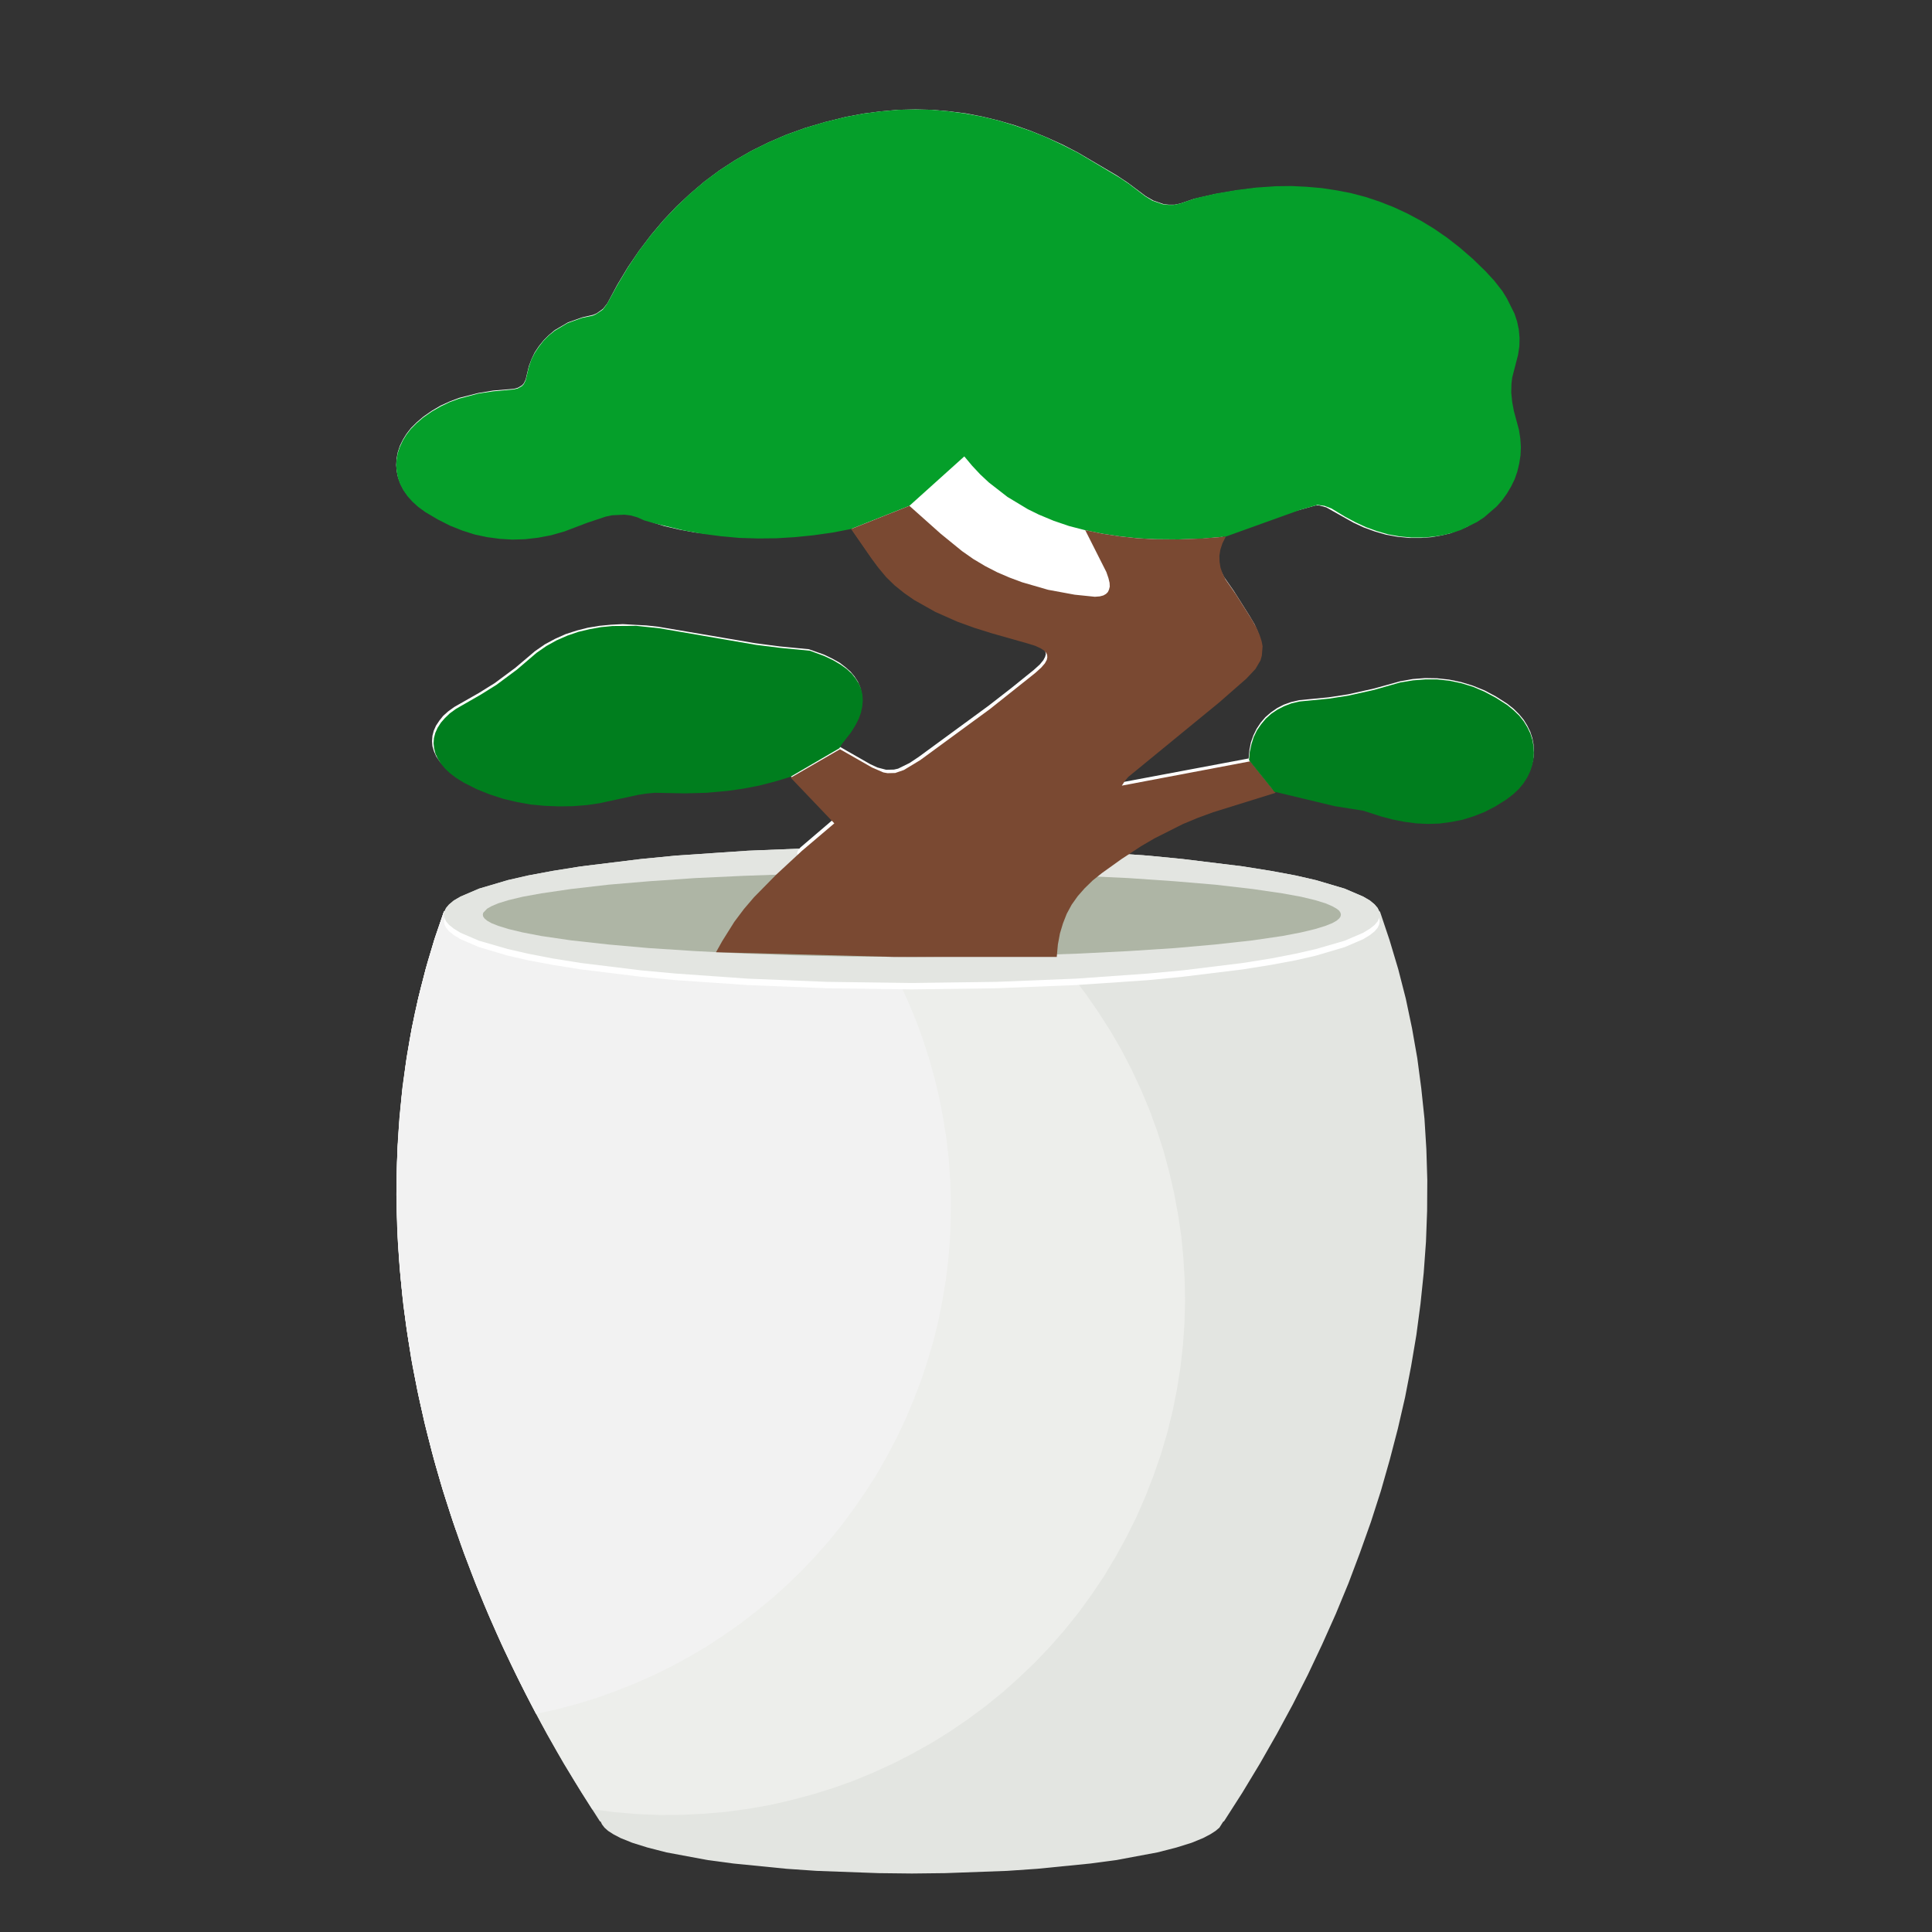 <?xml version="1.0" standalone="no"?><!DOCTYPE svg PUBLIC "-//W3C//DTD SVG 1.1//EN" "http://www.w3.org/Graphics/SVG/1.1/DTD/svg11.dtd"><svg height="1024" node-id="1" sillyvg="true" template-height="1024" template-width="1024" version="1.1" viewBox="0 0 1024 1024" width="1024" xmlns="http://www.w3.org/2000/svg" xmlns:xlink="http://www.w3.org/1999/xlink"><rect x="0" y="0" width="1024" height="1024" fill="#333333" stroke="none"/><defs node-id="23"></defs><g node-id="25"><path d="M 0.00 0.00 L 1024.00 0.00 L 1024.00 1024.00 L 0.00 1024.00 Z" fill="none" group-id="1" id="矩形" node-id="6" stroke="none" target-height="1024" target-width="1024" target-x="0" target-y="0"></path><g node-id="26"><path d="M 731.40 483.10 L 235.30 483.10 L 230.10 498.30 L 225.60 513.70 L 221.60 529.30 L 218.30 545.00 L 215.50 560.90 L 213.30 576.90 L 211.70 592.90 L 210.70 609.10 L 210.20 625.40 L 210.30 641.80 L 210.90 658.20 L 212.10 674.60 L 213.70 691.10 L 216.00 707.60 L 218.70 724.20 L 222.00 740.70 L 225.80 757.20 L 230.00 773.70 L 234.80 790.20 L 240.10 806.70 L 245.80 823.00 L 252.00 839.20 L 258.70 855.40 L 265.80 871.50 L 273.50 887.60 L 281.50 903.40 L 289.90 919.10 L 298.80 934.70 L 308.20 950.10 L 318.00 965.40 L 318.30 965.40 L 319.10 967.00 L 320.40 968.70 L 322.30 970.40 L 325.10 972.20 L 328.90 974.20 L 335.10 976.70 L 343.10 979.20 L 353.20 981.80 L 375.20 985.90 L 388.70 987.70 L 416.90 990.50 L 432.80 991.60 L 465.60 992.80 L 483.30 993.00 L 501.00 992.80 L 533.80 991.60 L 549.80 990.50 L 578.00 987.70 L 591.50 985.90 L 613.50 981.80 L 623.60 979.20 L 631.60 976.70 L 637.70 974.20 L 641.50 972.20 L 644.30 970.40 L 646.30 968.70 L 648.40 965.40 L 648.70 965.40 L 658.50 950.10 L 667.80 934.70 L 676.70 919.10 L 685.20 903.40 L 693.20 887.60 L 700.80 871.50 L 708.00 855.40 L 714.70 839.20 L 720.80 823.00 L 726.60 806.70 L 731.90 790.20 L 736.60 773.70 L 740.90 757.20 L 744.70 740.70 L 747.90 724.20 L 750.70 707.60 L 752.90 691.00 L 754.60 674.60 L 755.80 658.10 L 756.40 641.80 L 756.50 625.40 L 756.00 609.10 L 755.00 592.90 L 753.30 576.80 L 751.20 560.90 L 748.40 545.00 L 745.10 529.30 L 741.10 513.70 L 736.50 498.30 L 731.40 483.10 Z" fill="#e3e5e1" fill-rule="nonzero" group-id="1,2" id="路径" node-id="8" stroke="none" target-height="509.9" target-width="546.3" target-x="210.2" target-y="483.1"></path><path d="M 313.90 959.00 L 325.90 960.50 L 337.90 961.50 L 349.80 962.00 L 361.60 961.90 L 373.30 961.30 L 385.00 960.30 L 396.60 958.70 L 408.10 956.70 L 419.40 954.10 L 430.60 951.10 L 441.60 947.70 L 452.50 943.80 L 463.10 939.40 L 473.60 934.60 L 483.90 929.30 L 493.90 923.70 L 503.70 917.60 L 513.20 911.10 L 522.50 904.20 L 531.50 896.90 L 540.10 889.20 L 548.50 881.20 L 556.50 872.80 L 564.20 864.00 L 571.60 854.80 L 578.50 845.30 L 585.10 835.50 L 591.20 825.30 L 597.00 814.80 L 602.40 803.90 L 607.30 792.70 L 611.60 781.50 L 615.50 770.20 L 618.80 758.90 L 621.60 747.50 L 623.90 735.90 L 625.70 724.40 L 627.00 712.80 L 627.80 701.30 L 628.10 689.70 L 627.90 678.10 L 627.20 666.60 L 626.10 655.10 L 624.40 643.70 L 622.30 632.40 L 619.70 621.10 L 616.70 610.00 L 613.20 599.10 L 609.20 588.20 L 604.70 577.50 L 599.80 567.00 L 594.50 556.70 L 588.70 546.70 L 582.40 536.80 L 575.70 527.10 L 568.60 517.70 L 561.10 508.70 L 553.10 499.90 L 544.60 491.30 L 535.70 483.10 L 235.30 483.10 L 230.20 498.10 L 225.70 513.30 L 221.80 528.60 L 218.40 544.10 L 215.60 559.80 L 213.40 575.50 L 211.80 591.30 L 210.70 607.20 L 210.20 623.30 L 210.20 639.50 L 210.70 655.60 L 211.80 671.80 L 213.40 688.00 L 215.50 704.30 L 218.10 720.80 L 221.20 737.00 L 224.80 753.20 L 228.90 769.50 L 233.50 785.80 L 238.60 802.10 L 244.10 818.20 L 250.10 834.20 L 256.50 850.20 L 263.40 866.10 L 270.80 882.00 L 278.50 897.60 L 286.70 913.10 L 295.30 928.50 L 304.40 943.80 L 313.90 959.00 Z" fill="#edeeeb" fill-rule="nonzero" group-id="1,2" id="路径" node-id="9" stroke="none" target-height="478.9" target-width="417.9" target-x="210.2" target-y="483.1"></path><path d="M 241.60 810.90 L 252.00 804.90 L 262.00 798.50 L 271.70 791.70 L 281.00 784.60 L 289.90 777.10 L 298.60 769.20 L 306.90 760.90 L 314.70 752.40 L 322.20 743.60 L 329.30 734.40 L 336.00 725.00 L 342.30 715.30 L 348.20 705.40 L 353.70 695.20 L 358.70 684.70 L 363.30 674.10 L 367.40 663.30 L 371.10 652.20 L 374.30 641.10 L 377.10 629.60 L 379.40 618.20 L 381.10 606.60 L 382.40 594.80 L 383.20 583.00 L 383.40 570.90 L 383.20 559.70 L 382.50 548.60 L 381.40 537.50 L 379.80 526.40 L 377.80 515.40 L 375.30 504.60 L 372.30 493.80 L 368.90 483.10 L 235.30 483.10 L 230.10 498.50 L 225.50 514.10 L 221.50 529.90 L 218.10 545.80 L 215.40 561.90 L 213.20 578.10 L 211.70 594.40 L 210.60 610.70 L 210.20 627.30 L 210.40 643.90 L 211.10 660.50 L 212.30 677.10 L 214.10 693.80 L 216.50 710.60 L 219.40 727.40 L 222.80 744.10 L 226.70 760.80 L 231.10 777.50 L 236.10 794.20 L 241.60 810.90 Z" fill="#f9f9f9" fill-rule="nonzero" group-id="1,2" id="路径" node-id="10" stroke="none" target-height="327.8" target-width="173.2" target-x="210.2" target-y="483.1"></path><path d="M 284.10 908.40 L 295.00 906.00 L 305.60 903.20 L 316.10 900.00 L 326.30 896.30 L 336.40 892.30 L 346.40 887.90 L 356.10 883.10 L 365.50 878.00 L 374.80 872.50 L 383.80 866.60 L 392.60 860.40 L 401.10 853.80 L 409.40 847.00 L 417.40 839.80 L 425.10 832.30 L 432.50 824.50 L 439.60 816.40 L 446.40 808.00 L 452.80 799.30 L 459.00 790.30 L 464.80 781.20 L 470.20 771.70 L 475.30 762.00 L 480.00 752.10 L 484.30 741.80 L 488.30 731.40 L 491.70 721.00 L 494.80 710.50 L 497.40 699.90 L 499.50 689.30 L 501.30 678.50 L 502.60 667.80 L 503.50 657.00 L 503.90 646.30 L 504.00 635.50 L 503.60 624.70 L 502.80 614.00 L 501.60 603.40 L 499.90 592.70 L 497.90 582.20 L 495.40 571.70 L 492.50 561.30 L 489.20 551.00 L 485.50 540.90 L 481.30 530.80 L 476.80 520.90 L 471.90 511.20 L 466.60 501.70 L 460.80 492.30 L 454.60 483.10 L 235.30 483.10 L 230.70 496.40 L 226.60 509.90 L 223.00 523.50 L 219.80 537.20 L 217.10 551.10 L 214.90 565.10 L 212.80 581.90 L 211.30 598.80 L 210.40 615.90 L 210.10 633.10 L 210.50 650.40 L 211.50 667.60 L 213.10 684.90 L 215.20 702.30 L 217.90 719.70 L 221.30 737.30 L 225.10 754.60 L 229.60 771.90 L 234.50 789.20 L 240.10 806.50 L 246.20 823.90 L 252.70 840.90 L 259.80 857.90 L 267.40 874.80 L 275.50 891.60 L 284.10 908.40 Z" fill="#f2f2f2" fill-rule="nonzero" group-id="1,2" id="路径" node-id="11" stroke="none" target-height="425.3" target-width="293.9" target-x="210.1" target-y="483.1"></path><path d="M 731.30 484.80 L 731.00 486.50 L 730.20 488.30 L 728.60 490.20 L 726.10 492.20 L 722.50 494.40 L 712.70 498.60 L 697.50 503.00 L 686.60 505.50 L 673.70 508.00 L 658.70 510.40 L 626.90 514.30 L 608.50 516.00 L 570.30 518.70 L 528.20 520.40 L 483.30 521.00 L 438.40 520.40 L 396.30 518.70 L 358.10 516.00 L 339.70 514.30 L 307.90 510.40 L 292.90 508.00 L 280.00 505.50 L 269.10 503.00 L 253.90 498.60 L 244.10 494.40 L 240.50 492.20 L 238.00 490.20 L 236.40 488.30 L 235.60 486.50 L 235.30 484.80 L 235.60 483.00 L 236.40 481.30 L 238.00 479.40 L 240.50 477.30 L 244.10 475.20 L 253.90 471.00 L 269.10 466.50 L 280.00 464.00 L 292.90 461.60 L 307.90 459.20 L 339.70 455.30 L 358.10 453.50 L 396.30 450.90 L 438.40 449.20 L 483.30 448.60 L 528.20 449.20 L 570.30 450.90 L 608.50 453.50 L 626.90 455.30 L 658.70 459.20 L 673.70 461.60 L 686.60 464.00 L 697.50 466.50 L 712.70 471.00 L 722.50 475.20 L 726.10 477.30 L 728.60 479.40 L 730.20 481.30 L 731.00 483.00 L 731.30 484.80 Z" fill="#e3e5e1" fill-rule="nonzero" group-id="1,2" id="椭圆形" node-id="12" stroke="none" target-height="72.4" target-width="496" target-x="235.3" target-y="448.6"></path><path d="M 731.30 488.20 L 731.00 490.00 L 730.20 491.70 L 728.60 493.60 L 726.10 495.60 L 722.50 497.80 L 712.70 502.00 L 697.50 506.50 L 686.60 509.00 L 673.70 511.40 L 658.70 513.80 L 626.90 517.70 L 608.50 519.50 L 570.30 522.10 L 528.20 523.80 L 483.30 524.40 L 438.40 523.80 L 396.30 522.10 L 358.10 519.50 L 339.70 517.70 L 307.90 513.80 L 292.90 511.40 L 280.00 509.00 L 269.10 506.50 L 253.90 502.00 L 244.10 497.80 L 240.50 495.60 L 238.00 493.60 L 236.40 491.70 L 235.60 490.00 L 235.30 488.20 L 235.60 486.50 L 236.40 484.70 L 238.00 482.80 L 240.50 480.80 L 244.10 478.60 L 253.90 474.40 L 269.10 470.00 L 280.00 467.50 L 292.90 465.00 L 307.90 462.60 L 339.70 458.70 L 358.10 457.00 L 396.30 454.30 L 438.40 452.60 L 483.30 452.00 L 528.20 452.60 L 570.30 454.30 L 608.50 457.00 L 626.90 458.70 L 658.70 462.60 L 673.70 465.00 L 686.60 467.50 L 697.50 470.00 L 712.70 474.40 L 722.50 478.60 L 726.10 480.80 L 728.60 482.80 L 730.20 484.70 L 731.00 486.50 L 731.30 488.20 Z" fill="#ffffff" fill-rule="nonzero" group-id="1,2" id="椭圆形" node-id="13" stroke="none" target-height="72.4" target-width="496" target-x="235.3" target-y="452"></path><path d="M 731.30 484.80 L 731.00 486.50 L 730.20 488.30 L 728.60 490.20 L 726.10 492.20 L 722.50 494.40 L 712.70 498.60 L 697.50 503.00 L 686.60 505.50 L 673.70 508.00 L 658.70 510.40 L 626.90 514.30 L 608.50 516.00 L 570.30 518.70 L 528.20 520.40 L 483.30 521.00 L 438.40 520.40 L 396.30 518.70 L 358.10 516.00 L 339.70 514.30 L 307.90 510.40 L 292.90 508.00 L 280.00 505.50 L 269.10 503.00 L 253.90 498.60 L 244.10 494.40 L 240.50 492.20 L 238.00 490.20 L 236.40 488.30 L 235.60 486.50 L 235.30 484.80 L 235.60 483.00 L 236.40 481.30 L 238.00 479.40 L 240.50 477.30 L 244.10 475.20 L 253.90 471.00 L 269.10 466.50 L 280.00 464.00 L 292.90 461.60 L 307.90 459.20 L 339.70 455.30 L 358.10 453.50 L 396.30 450.90 L 438.40 449.20 L 483.30 448.60 L 528.20 449.20 L 570.30 450.90 L 608.50 453.50 L 626.90 455.30 L 658.70 459.20 L 673.70 461.60 L 686.60 464.00 L 697.50 466.50 L 712.70 471.00 L 722.50 475.20 L 726.10 477.30 L 728.60 479.40 L 730.20 481.30 L 731.00 483.00 L 731.30 484.80 Z" fill="#e3e5e1" fill-rule="nonzero" group-id="1,2" id="椭圆形" node-id="14" stroke="none" target-height="72.4" target-width="496" target-x="235.3" target-y="448.6"></path><path d="M 710.70 484.80 L 710.50 485.80 L 709.80 486.80 L 708.40 488.00 L 706.10 489.30 L 702.60 490.70 L 697.10 492.40 L 689.60 494.20 L 679.70 496.10 L 664.00 498.40 L 644.10 500.60 L 622.80 502.50 L 598.10 504.10 L 572.30 505.40 L 543.80 506.40 L 514.50 507.00 L 483.30 507.20 L 452.10 507.00 L 422.80 506.40 L 394.30 505.40 L 368.50 504.10 L 343.80 502.50 L 322.50 500.60 L 302.60 498.40 L 286.90 496.10 L 277.00 494.20 L 269.50 492.40 L 264.00 490.70 L 260.50 489.30 L 258.20 488.00 L 256.80 486.80 L 256.10 485.80 L 255.90 484.80 L 256.10 483.80 L 258.20 481.60 L 260.50 480.30 L 264.00 478.80 L 269.50 477.10 L 277.00 475.30 L 286.90 473.50 L 302.60 471.20 L 322.50 468.90 L 343.80 467.10 L 368.50 465.40 L 394.30 464.20 L 422.80 463.20 L 452.10 462.60 L 483.30 462.40 L 514.50 462.60 L 543.80 463.20 L 572.30 464.20 L 598.10 465.40 L 622.80 467.10 L 644.10 468.90 L 664.00 471.20 L 679.70 473.50 L 689.60 475.30 L 697.10 477.10 L 702.60 478.80 L 706.10 480.30 L 708.40 481.60 L 709.80 482.70 L 710.50 483.80 L 710.70 484.80 Z" fill="#aeb5a5" fill-rule="nonzero" group-id="1,2" id="椭圆形" node-id="15" stroke="none" target-height="44.8" target-width="454.8" target-x="255.9" target-y="462.4"></path></g><g node-id="27"><path d="M 583.30 461.00 L 593.50 453.80 L 604.00 446.90 L 611.20 442.70 L 626.10 435.20 L 634.00 431.90 L 642.10 428.90 L 675.30 418.60 L 707.30 426.20 L 722.40 428.60 L 731.80 431.60 L 738.20 433.30 L 744.40 434.50 L 750.60 435.30 L 756.80 435.60 L 762.90 435.40 L 769.00 434.60 L 775.00 433.40 L 780.90 431.60 L 786.70 429.30 L 792.60 426.30 L 798.50 422.70 L 802.00 420.00 L 805.00 417.20 L 807.40 414.30 L 809.40 411.30 L 811.00 408.00 L 812.10 404.70 L 812.80 401.40 L 813.00 398.00 L 812.80 394.60 L 812.20 391.30 L 811.10 387.90 L 809.50 384.60 L 807.60 381.50 L 805.20 378.60 L 802.30 375.70 L 798.90 373.00 L 792.80 369.10 L 786.80 365.90 L 780.60 363.40 L 774.40 361.50 L 768.10 360.20 L 761.70 359.50 L 755.30 359.40 L 748.80 359.90 L 742.10 361.10 L 728.40 364.90 L 714.60 368.00 L 704.20 369.60 L 688.60 371.10 L 684.30 372.10 L 680.40 373.50 L 676.90 375.30 L 673.60 377.60 L 670.70 380.10 L 668.20 383.00 L 666.00 386.30 L 664.30 389.80 L 663.00 393.50 L 662.20 397.60 L 661.80 402.00 L 593.70 414.80 L 595.30 412.20 L 597.10 410.30 L 645.30 370.60 L 659.60 358.10 L 664.50 352.90 L 667.20 348.30 L 667.90 345.90 L 668.30 343.40 L 668.30 340.90 L 667.80 338.30 L 666.70 334.90 L 665.00 331.00 L 662.40 326.60 L 654.00 313.30 L 648.70 305.70 L 647.10 302.50 L 646.00 299.30 L 645.40 296.20 L 645.40 293.10 L 645.90 289.80 L 647.00 286.40 L 648.80 282.80 L 683.90 271.60 L 697.30 267.90 L 699.20 267.90 L 702.90 268.90 L 717.30 277.00 L 722.90 279.60 L 728.70 281.70 L 734.60 283.40 L 740.70 284.50 L 747.00 285.10 L 753.50 285.10 L 758.80 284.70 L 763.90 283.80 L 768.60 282.70 L 777.50 279.20 L 785.30 274.50 L 792.00 268.70 L 794.90 265.40 L 797.40 261.90 L 799.60 258.20 L 801.50 254.30 L 802.90 250.30 L 803.90 246.10 L 804.60 241.70 L 804.80 237.30 L 804.60 232.80 L 803.90 228.20 L 801.20 218.20 L 800.30 213.40 L 799.80 208.60 L 799.90 203.70 L 800.30 200.40 L 803.40 188.50 L 804.10 183.80 L 804.10 179.40 L 803.70 175.00 L 802.80 170.70 L 801.40 166.50 L 799.60 162.40 L 795.00 154.70 L 790.80 149.20 L 786.10 144.00 L 779.40 137.60 L 772.70 131.70 L 765.90 126.40 L 759.10 121.70 L 752.20 117.40 L 744.90 113.60 L 737.60 110.20 L 730.20 107.30 L 722.70 104.80 L 715.10 102.80 L 707.40 101.20 L 699.60 100.10 L 691.60 99.40 L 683.50 99.00 L 675.20 99.10 L 665.00 99.80 L 654.60 101.10 L 643.90 102.90 L 632.90 105.40 L 625.50 107.90 L 622.50 108.50 L 619.60 108.50 L 616.80 108.20 L 611.30 106.30 L 607.30 104.00 L 597.70 96.80 L 591.80 92.90 L 571.40 80.90 L 563.10 76.60 L 554.70 72.80 L 546.40 69.40 L 537.90 66.40 L 529.30 63.90 L 520.70 61.80 L 511.90 60.10 L 503.10 59.00 L 494.10 58.20 L 485.20 58.00 L 476.20 58.20 L 467.10 59.00 L 457.70 60.20 L 448.20 62.00 L 437.30 64.70 L 426.80 67.80 L 416.80 71.40 L 407.30 75.50 L 398.20 80.00 L 389.50 85.00 L 381.20 90.40 L 373.30 96.30 L 365.80 102.70 L 358.50 109.50 L 351.60 116.80 L 345.10 124.50 L 338.80 132.80 L 332.80 141.60 L 327.20 150.90 L 321.90 160.80 L 319.60 163.70 L 316.20 166.10 L 314.30 166.90 L 308.60 168.20 L 301.00 170.90 L 294.00 175.00 L 290.90 177.60 L 288.10 180.40 L 285.60 183.50 L 283.40 186.80 L 281.70 190.40 L 280.30 194.10 L 278.60 201.20 L 277.60 203.20 L 276.70 204.20 L 274.50 205.50 L 272.30 206.10 L 261.40 207.00 L 253.50 208.30 L 243.30 210.90 L 238.30 212.80 L 233.50 215.00 L 228.90 217.70 L 224.30 220.90 L 220.80 223.90 L 217.80 226.90 L 215.40 230.00 L 213.50 233.10 L 211.90 236.40 L 210.80 239.80 L 210.20 243.10 L 210.00 246.50 L 210.30 249.80 L 211.00 253.10 L 212.20 256.30 L 213.90 259.60 L 216.00 262.50 L 218.60 265.40 L 221.70 268.20 L 225.40 270.90 L 232.00 274.90 L 238.60 278.10 L 245.10 280.80 L 251.70 282.80 L 258.30 284.30 L 265.00 285.10 L 271.70 285.50 L 278.50 285.30 L 285.30 284.50 L 292.20 283.10 L 299.10 281.20 L 319.40 273.70 L 323.70 272.70 L 329.40 272.20 L 335.30 272.90 L 346.60 277.10 L 351.90 278.80 L 360.10 280.70 L 368.30 282.20 L 384.70 284.10 L 395.60 284.60 L 406.60 284.50 L 417.50 283.80 L 428.50 282.60 L 439.40 281.00 L 450.40 278.90 L 461.20 294.50 L 464.90 299.60 L 468.90 304.30 L 473.30 308.60 L 478.40 312.70 L 483.80 316.40 L 494.90 322.70 L 506.70 327.90 L 515.70 331.20 L 525.00 334.10 L 543.70 339.40 L 547.80 340.70 L 550.70 342.00 L 552.50 343.20 L 553.60 344.30 L 554.10 345.50 L 554.30 346.70 L 553.90 348.20 L 553.00 349.90 L 551.10 352.20 L 547.90 355.10 L 536.00 364.70 L 523.90 374.10 L 486.90 401.20 L 482.10 404.40 L 476.00 407.40 L 473.80 407.90 L 469.70 408.00 L 465.10 406.80 L 461.40 405.10 L 444.40 395.40 L 450.30 387.20 L 452.70 383.50 L 454.50 380.00 L 455.80 376.70 L 456.50 373.60 L 456.80 370.30 L 456.60 367.20 L 455.90 364.20 L 454.70 361.30 L 452.90 358.50 L 450.80 356.00 L 448.20 353.70 L 445.10 351.30 L 441.20 349.10 L 436.60 346.90 L 428.70 344.10 L 413.10 342.60 L 400.20 340.90 L 349.00 332.20 L 342.70 331.50 L 330.10 330.80 L 323.90 331.10 L 317.70 331.70 L 311.60 332.70 L 305.70 334.20 L 299.80 336.10 L 294.20 338.60 L 288.80 341.50 L 283.60 345.10 L 273.20 353.90 L 262.30 362.00 L 253.80 367.30 L 240.80 374.70 L 237.60 377.00 L 234.90 379.40 L 232.90 381.90 L 231.10 384.60 L 229.90 387.30 L 229.20 390.00 L 229.00 392.80 L 229.20 395.50 L 230.00 398.20 L 231.20 400.90 L 233.10 403.70 L 237.80 408.60 L 245.00 413.50 L 251.90 416.90 L 258.90 419.80 L 266.00 422.00 L 273.20 423.80 L 280.50 425.00 L 287.90 425.80 L 295.40 426.00 L 302.90 425.90 L 310.50 425.40 L 320.60 423.70 L 335.80 420.20 L 345.90 418.90 L 368.20 419.10 L 385.10 417.90 L 393.40 416.70 L 401.70 415.10 L 410.00 413.00 L 418.20 410.50 L 441.30 434.60 L 424.20 449.20 L 423.00 450.70 L 422.50 451.90 L 422.70 453.10 L 423.40 454.20 L 425.00 455.60 L 427.60 457.00 L 431.70 458.50 L 438.20 460.30 L 446.90 462.00 L 456.30 463.30 L 478.40 465.60 L 502.70 466.90 L 526.90 467.20 L 549.30 466.70 L 567.80 465.10 L 574.50 464.10 L 578.80 463.00 L 583.30 461.00 Z" fill="#ffffff" fill-rule="nonzero" group-id="1,3" id="路径" node-id="17" stroke="none" target-height="409.2" target-width="603" target-x="210" target-y="58"></path><path d="M 311.20 277.10 L 299.10 281.70 L 292.10 283.70 L 285.20 285.00 L 278.30 285.80 L 271.60 286.00 L 264.90 285.60 L 258.20 284.70 L 251.60 283.30 L 245.00 281.20 L 238.50 278.60 L 232.00 275.30 L 225.40 271.40 L 221.70 268.70 L 218.60 265.90 L 216.00 263.00 L 213.90 260.00 L 212.20 256.80 L 211.00 253.50 L 210.30 250.20 L 210.00 246.90 L 210.20 243.60 L 210.80 240.20 L 211.90 236.90 L 213.50 233.50 L 215.40 230.40 L 217.80 227.30 L 220.80 224.30 L 224.30 221.30 L 228.90 218.10 L 233.60 215.40 L 238.40 213.10 L 243.30 211.30 L 253.50 208.60 L 261.40 207.40 L 272.30 206.40 L 274.40 205.90 L 276.70 204.60 L 277.60 203.60 L 278.60 201.60 L 280.30 194.50 L 281.60 190.70 L 283.40 187.10 L 285.60 183.80 L 288.10 180.60 L 290.90 177.80 L 294.00 175.30 L 300.90 171.20 L 308.50 168.50 L 314.20 167.30 L 316.10 166.40 L 319.50 164.10 L 321.80 161.00 L 327.20 151.10 L 332.80 141.70 L 338.70 132.90 L 345.00 124.60 L 351.60 116.80 L 358.50 109.50 L 365.70 102.70 L 373.20 96.30 L 381.10 90.40 L 389.40 85.00 L 398.10 80.00 L 407.20 75.50 L 416.70 71.40 L 426.70 67.80 L 437.10 64.70 L 448.10 62.00 L 457.60 60.20 L 466.90 59.00 L 476.10 58.20 L 485.10 58.00 L 494.00 58.20 L 502.90 59.00 L 511.70 60.20 L 520.50 61.80 L 529.20 63.90 L 537.80 66.50 L 546.20 69.40 L 554.60 72.80 L 562.90 76.70 L 571.20 80.90 L 593.20 94.00 L 598.30 97.40 L 607.10 104.10 L 610.90 106.40 L 616.40 108.30 L 619.20 108.60 L 622.00 108.60 L 625.10 108.00 L 633.90 105.00 L 644.90 102.50 L 655.60 100.70 L 666.00 99.40 L 676.30 98.70 L 684.50 98.60 L 692.60 99.00 L 700.60 99.70 L 708.50 100.90 L 716.20 102.40 L 723.80 104.40 L 731.30 106.90 L 738.70 109.80 L 746.00 113.20 L 753.30 117.10 L 760.20 121.30 L 767.00 126.00 L 773.80 131.30 L 780.60 137.20 L 787.30 143.70 L 792.00 148.80 L 796.30 154.30 L 798.70 158.20 L 802.70 166.20 L 804.10 170.40 L 805.00 174.70 L 805.40 179.10 L 805.30 183.50 L 804.60 188.10 L 801.50 200.10 L 801.10 203.40 L 801.00 208.20 L 801.50 213.10 L 802.40 217.90 L 805.10 227.90 L 805.80 232.50 L 806.10 237.00 L 805.90 241.40 L 805.20 245.80 L 804.20 250.00 L 802.80 254.00 L 800.90 257.90 L 798.70 261.60 L 796.20 265.10 L 793.30 268.40 L 786.60 274.20 L 782.80 276.70 L 774.30 280.90 L 769.80 282.40 L 765.10 283.60 L 760.00 284.40 L 754.70 284.90 L 748.10 284.90 L 741.80 284.30 L 735.70 283.20 L 729.80 281.50 L 724.00 279.40 L 718.40 276.80 L 712.80 273.80 L 705.70 269.50 L 702.00 268.10 L 698.30 267.60 L 688.90 270.30 L 649.70 284.40 L 637.20 285.50 L 624.70 285.90 L 612.30 285.80 L 603.00 285.30 L 593.70 284.30 L 584.40 282.90 L 575.10 281.00 L 566.60 278.80 L 558.40 276.00 L 550.50 272.70 L 544.80 269.90 L 534.00 263.40 L 524.10 255.70 L 519.50 251.40 L 515.20 246.80 L 511.10 241.90 L 482.00 268.10 L 451.00 280.40 L 441.10 282.30 L 431.20 283.70 L 421.30 284.70 L 411.50 285.30 L 401.70 285.40 L 391.80 285.10 L 382.00 284.20 L 372.10 282.90 L 362.30 281.10 L 346.90 277.40 L 341.40 275.80 L 337.80 274.20 L 334.30 273.20 L 331.00 272.80 L 324.40 273.10 L 321.10 273.80 L 311.20 277.10 Z" fill="#059f2a" fill-rule="nonzero" group-id="1,3" id="形状结合" node-id="18" stroke="none" target-height="228" target-width="596.1" target-x="210" target-y="58"></path><path d="M 649.70 284.40 L 647.90 288.00 L 646.80 291.40 L 646.30 294.60 L 646.40 297.80 L 646.90 300.90 L 648.00 304.00 L 649.60 307.20 L 654.90 314.80 L 663.40 328.20 L 665.90 332.60 L 667.60 336.50 L 668.70 339.90 L 669.20 342.50 L 668.80 347.50 L 668.10 350.00 L 665.40 354.60 L 660.60 359.70 L 646.20 372.30 L 598.00 411.80 L 596.30 413.80 L 594.60 416.40 L 662.70 403.50 L 676.10 420.20 L 643.00 430.50 L 634.80 433.50 L 626.90 436.80 L 612.00 444.30 L 604.80 448.50 L 594.30 455.40 L 584.10 462.70 L 579.10 466.70 L 574.80 470.90 L 571.20 475.00 L 568.00 479.50 L 565.40 484.30 L 563.40 489.40 L 561.80 494.70 L 560.70 500.60 L 560.10 507.20 L 474.10 507.20 L 379.50 504.70 L 382.80 498.80 L 389.20 488.60 L 394.30 481.80 L 399.60 475.60 L 411.40 463.60 L 425.00 451.00 L 442.20 436.40 L 419.10 412.20 L 445.20 397.10 L 462.20 406.80 L 468.20 409.40 L 470.40 409.80 L 474.50 409.70 L 479.10 408.10 L 487.70 402.90 L 524.70 375.80 L 548.70 356.70 L 551.90 353.80 L 553.80 351.60 L 554.80 349.80 L 555.10 348.40 L 555.00 347.10 L 554.50 346.00 L 553.40 344.80 L 551.50 343.60 L 548.70 342.30 L 544.50 341.00 L 525.80 335.70 L 516.50 332.80 L 507.40 329.50 L 495.70 324.30 L 484.50 318.00 L 479.20 314.30 L 474.10 310.20 L 469.70 305.90 L 465.70 301.10 L 461.90 296.00 L 451.10 280.40 L 482.00 268.10 L 498.60 282.90 L 509.90 292.10 L 515.90 296.30 L 522.10 300.00 L 528.50 303.30 L 535.00 306.10 L 541.70 308.60 L 555.50 312.60 L 569.60 315.20 L 580.30 316.30 L 582.90 316.10 L 584.80 315.60 L 586.20 314.80 L 587.20 313.80 L 587.80 312.50 L 588.20 310.90 L 588.10 308.90 L 587.50 306.40 L 586.40 303.20 L 575.20 281.00 L 584.40 282.90 L 593.70 284.30 L 603.00 285.30 L 612.30 285.80 L 624.70 285.90 L 637.20 285.40 L 649.70 284.40 Z" fill="#7a4932" fill-rule="nonzero" group-id="1,3" id="路径" node-id="19" stroke="none" target-height="239.1" target-width="296.6" target-x="379.5" target-y="268.1"></path><path d="M 444.90 396.60 L 418.80 411.80 L 410.50 414.30 L 402.30 416.40 L 394.00 418.00 L 385.60 419.20 L 374.50 420.20 L 363.10 420.50 L 347.10 420.20 L 342.70 420.60 L 338.20 421.30 L 317.90 425.70 L 311.20 426.70 L 303.60 427.30 L 296.10 427.40 L 288.60 427.10 L 281.20 426.40 L 274.00 425.10 L 266.80 423.40 L 259.70 421.10 L 252.70 418.30 L 245.80 414.80 L 241.90 412.40 L 238.70 410.00 L 236.00 407.50 L 233.90 405.00 L 232.10 402.20 L 230.80 399.50 L 230.10 396.70 L 229.80 394.00 L 230.00 391.20 L 230.70 388.50 L 231.90 385.80 L 233.70 383.00 L 235.80 380.60 L 238.40 378.10 L 241.70 375.70 L 254.60 368.30 L 263.10 363.00 L 274.00 354.90 L 284.40 346.00 L 289.60 342.40 L 295.00 339.40 L 300.70 336.90 L 306.50 334.90 L 312.40 333.50 L 318.50 332.40 L 324.70 331.80 L 337.20 331.70 L 349.60 333.00 L 400.80 341.80 L 413.70 343.40 L 429.30 344.90 L 437.10 347.80 L 441.70 350.00 L 445.60 352.30 L 448.80 354.60 L 451.40 357.00 L 453.40 359.50 L 455.20 362.30 L 456.40 365.20 L 457.10 368.20 L 457.30 371.30 L 457.00 374.60 L 456.30 377.80 L 455.10 381.10 L 453.30 384.60 L 450.90 388.40 L 446.20 394.40 L 444.90 396.60 Z M 675.40 419.60 L 662.00 402.90 L 662.40 398.50 L 663.30 394.40 L 664.50 390.60 L 666.20 387.10 L 668.40 383.90 L 670.90 380.90 L 673.80 378.30 L 677.10 376.10 L 680.60 374.30 L 684.50 372.80 L 688.80 371.80 L 704.30 370.30 L 714.70 368.70 L 728.50 365.60 L 742.20 361.70 L 748.90 360.60 L 755.40 360.10 L 761.80 360.10 L 768.20 360.80 L 774.50 362.10 L 780.70 364.00 L 786.80 366.60 L 792.80 369.80 L 798.90 373.70 L 802.30 376.50 L 805.20 379.30 L 807.60 382.30 L 809.50 385.40 L 811.10 388.70 L 812.20 392.10 L 812.80 395.50 L 813.00 398.90 L 812.80 402.30 L 812.10 405.60 L 811.00 408.90 L 809.40 412.20 L 807.40 415.30 L 805.00 418.20 L 802.00 421.00 L 798.50 423.70 L 792.60 427.40 L 786.80 430.40 L 780.90 432.70 L 775.10 434.50 L 769.00 435.70 L 763.00 436.50 L 756.80 436.70 L 750.60 436.40 L 744.50 435.60 L 738.30 434.40 L 731.90 432.70 L 722.60 429.70 L 707.50 427.30 L 675.40 419.60 Z" fill="#007e1e" fill-rule="nonzero" group-id="1,3" id="形状" node-id="20" stroke="none" target-height="105" target-width="583.2" target-x="229.8" target-y="331.7"></path><path d="M 632.50 105.60 L 628.50 107.60 Z" fill="#51a799" fill-rule="nonzero" group-id="1,3" id="路径" node-id="21" stroke="none" target-height="2" target-width="4" target-x="628.5" target-y="105.6"></path></g></g></svg>